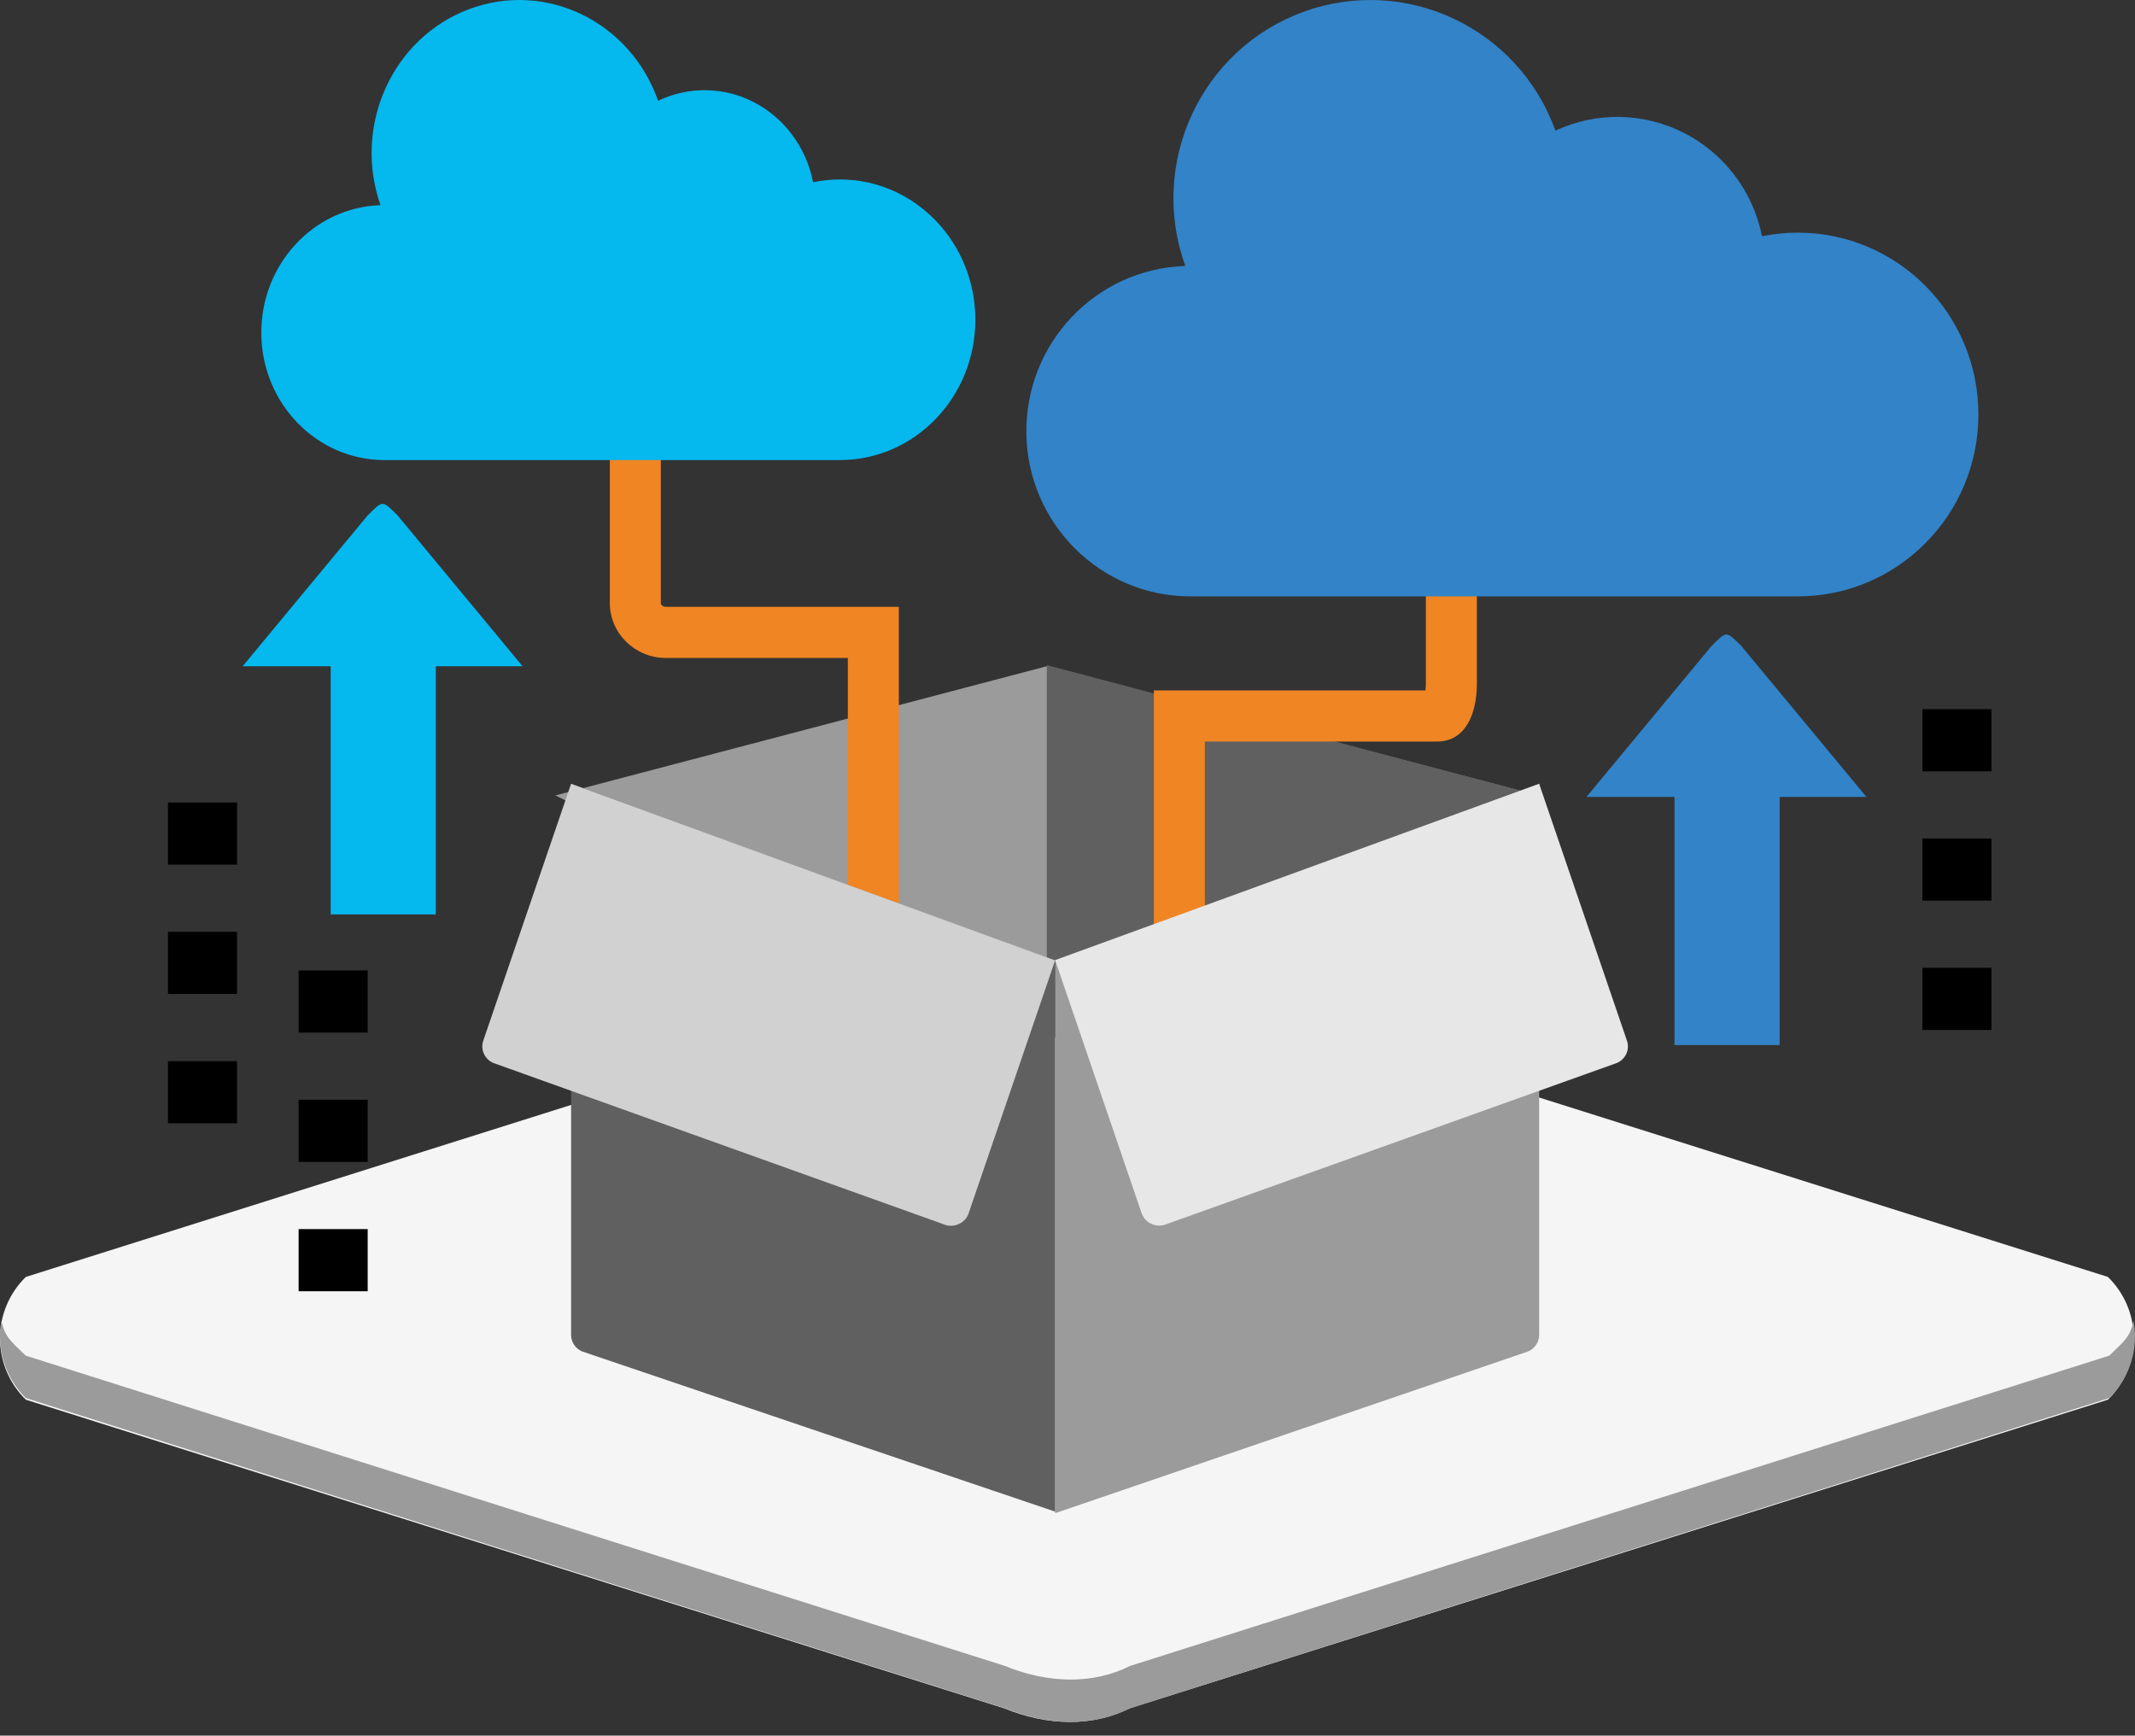 <?xml version="1.0" encoding="UTF-8"?>
<svg width="123px" height="100px" viewBox="0 0 123 100" version="1.1" xmlns="http://www.w3.org/2000/svg" xmlns:xlink="http://www.w3.org/1999/xlink">
    <rect x="0" y="0" width="123" height="100" fill="#333333" stroke="none"/>
    <!-- Generator: Sketch 52.3 (67297) - http://www.bohemiancoding.com/sketch -->
    <title>Group 15</title>
    <desc>Created with Sketch.</desc>
    <g id="specs" stroke="none" stroke-width="1" fill="none" fill-rule="evenodd">
        <g id="file-upload-submission" transform="translate(-800, -2306)">
            <g id="Group-15" transform="translate(800, 2306)">
                <g id="floor" transform="translate(-0, 54.839)">
                    <path d="M65.069,0.951 C63.053,0.409 59.992,0.268 57.859,0.951 L1.487,18.735 C-0.496,20.68 -0.496,23.862 1.487,25.807 L57.859,43.592 C60.325,44.6 62.919,44.67 65.069,43.592 L121.441,25.807 C123.425,23.862 123.425,20.68 121.441,18.735 L65.069,0.951 Z" id="Fill-1" fill="#F5F5F5"></path>
                    <path d="M65.107,41.146 C62.956,42.23 60.36,42.161 57.893,41.146 L1.484,23.27 C0.726,22.523 0.262,22.22 0.083,21.25 C-0.206,22.821 0.257,24.503 1.484,25.712 L57.893,43.588 C60.36,44.602 62.956,44.672 65.107,43.588 L121.516,25.712 C122.743,24.503 123.206,22.821 122.917,21.25 C122.738,22.22 122.274,22.523 121.516,23.27 L65.107,41.146 Z" id="Fill-4" fill="#9B9B9B"></path>
                </g>
                <path d="M107.527,45.917 L100.333,37.233 C99.425,36.335 99.5,36.335 98.592,37.233 L91.398,45.917 L96.471,45.917 L96.471,60.215 L102.528,60.215 L102.528,45.917 L107.527,45.917 Z" id="Fill-13" fill="#3283C8"></path>
                <g id="Group-36" transform="translate(26.807, 33.38)">
                    <polygon id="Path" fill="#9B9B9B" points="33.5 5.006 5.192 12.45 33.5 26.508 61.808 12.45"></polygon>
                    <polygon id="Path" fill="#606060" points="61.808 12.45 33.5 4.939 33.5 26.633"></polygon>
                </g>
                <path d="M69.413,56.942 L66.475,56.942 L66.475,39.779 L82.119,39.779 C82.136,39.66 82.146,39.523 82.146,39.377 L82.146,16.69 L85.085,16.69 L85.085,39.377 C85.085,41.16 84.415,42.725 82.793,42.725 L69.413,42.725 L69.413,56.942 Z" id="Path" fill="#EF8523" fill-rule="nonzero"></path>
                <path d="M48.845,37.91 L38.352,37.91 C36.589,37.91 35.133,36.499 35.133,34.742 L35.133,13.745 L38.071,13.745 L38.071,34.742 C38.071,34.849 38.19,34.964 38.352,34.964 L51.783,34.964 L51.783,62.833 L48.845,62.833 L48.845,37.91 Z" id="Path" fill="#EF8523" fill-rule="nonzero"></path>
                <g id="Path" transform="translate(27.787, 45.161)">
                    <path d="M60.262,32.701 L33,42.026 L33,10.186 L60.886,-3.41060513e-13 L60.886,31.752 C60.886,32.16 60.642,32.53 60.262,32.701 Z" fill="#9B9B9B"></path>
                    <path d="M5.737,32.701 L33,41.935 L33,10.194 L5.114,-3.41060513e-13 L5.114,31.752 C5.114,32.16 5.357,32.53 5.737,32.701 Z" fill="#606060"></path>
                    <path d="M60.886,-9.9475983e-14 L33,10.157 L37.983,24.739 C38.186,25.331 38.87,25.619 39.45,25.358 L65.376,16.08 C65.873,15.857 66.117,15.305 65.944,14.8 L60.886,-9.9475983e-14 Z" fill="#E7E7E7"></path>
                    <path d="M5.114,-9.9475983e-14 L33,10.175 L28.016,24.749 C27.814,25.34 27.13,25.629 26.549,25.368 L0.623,16.08 C0.127,15.856 -0.118,15.305 0.055,14.799 L5.114,-9.9475983e-14 Z" fill="#D1D1D1"></path>
                </g>
                <path d="M48.386,10.34 C47.867,10.34 47.349,10.394 46.841,10.5 C46.457,8.518 45.217,6.827 43.476,5.911 C41.736,4.996 39.686,4.958 37.914,5.807 C36.311,1.232 31.431,-1.129 27.015,0.531 C22.598,2.192 20.318,7.247 21.921,11.821 C18.053,11.947 14.997,15.264 15.055,19.273 C15.113,23.281 18.264,26.501 22.134,26.508 L48.386,26.508 C52.696,26.508 56.191,22.889 56.191,18.424 C56.191,13.959 52.696,10.34 48.386,10.34 Z" id="Path" fill="#05B8EE"></path>
                <path d="M103.572,13.404 C102.88,13.404 102.19,13.473 101.512,13.612 C101,11.042 99.347,8.849 97.026,7.663 C94.705,6.476 91.972,6.426 89.61,7.527 C87.472,1.598 80.966,-1.464 75.077,0.689 C69.189,2.841 66.148,9.394 68.286,15.323 C63.128,15.487 59.053,19.787 59.13,24.983 C59.208,30.18 63.409,34.353 68.57,34.362 L103.572,34.362 C109.319,34.362 113.978,29.67 113.978,23.883 C113.978,18.096 109.319,13.404 103.572,13.404 Z" id="Path" fill="#3283C8"></path>
                <path d="M30.108,38.39 L22.914,29.706 C22.005,28.808 22.081,28.808 21.172,29.706 L13.978,38.39 L19.052,38.39 L19.052,52.688 L25.109,52.688 L25.109,38.39 L30.108,38.39 Z" id="Fill-13" fill="#05B8EE"></path>
                <polygon id="Fill-38" fill="#000000" points="17.204 59.495 21.183 59.495 21.183 55.914 17.204 55.914"></polygon>
                <polygon id="Fill-39" fill="#000000" points="17.204 66.946 21.183 66.946 21.183 63.366 17.204 63.366"></polygon>
                <polygon id="Fill-40" fill="#000000" points="17.204 74.398 21.183 74.398 21.183 70.817 17.204 70.817"></polygon>
                <polygon id="Fill-38" fill="#000000" points="9.677 49.817 13.656 49.817 13.656 46.237 9.677 46.237"></polygon>
                <polygon id="Fill-39" fill="#000000" points="9.677 57.269 13.656 57.269 13.656 53.688 9.677 53.688"></polygon>
                <polygon id="Fill-40" fill="#000000" points="9.677 64.72 13.656 64.72 13.656 61.14 9.677 61.14"></polygon>
                <polygon id="Fill-38" fill="#000000" points="110.753 44.441 114.731 44.441 114.731 40.86 110.753 40.86"></polygon>
                <polygon id="Fill-39" fill="#000000" points="110.753 51.892 114.731 51.892 114.731 48.312 110.753 48.312"></polygon>
                <polygon id="Fill-40" fill="#000000" points="110.753 59.344 114.731 59.344 114.731 55.763 110.753 55.763"></polygon>
            </g>
        </g>
    </g>
</svg>